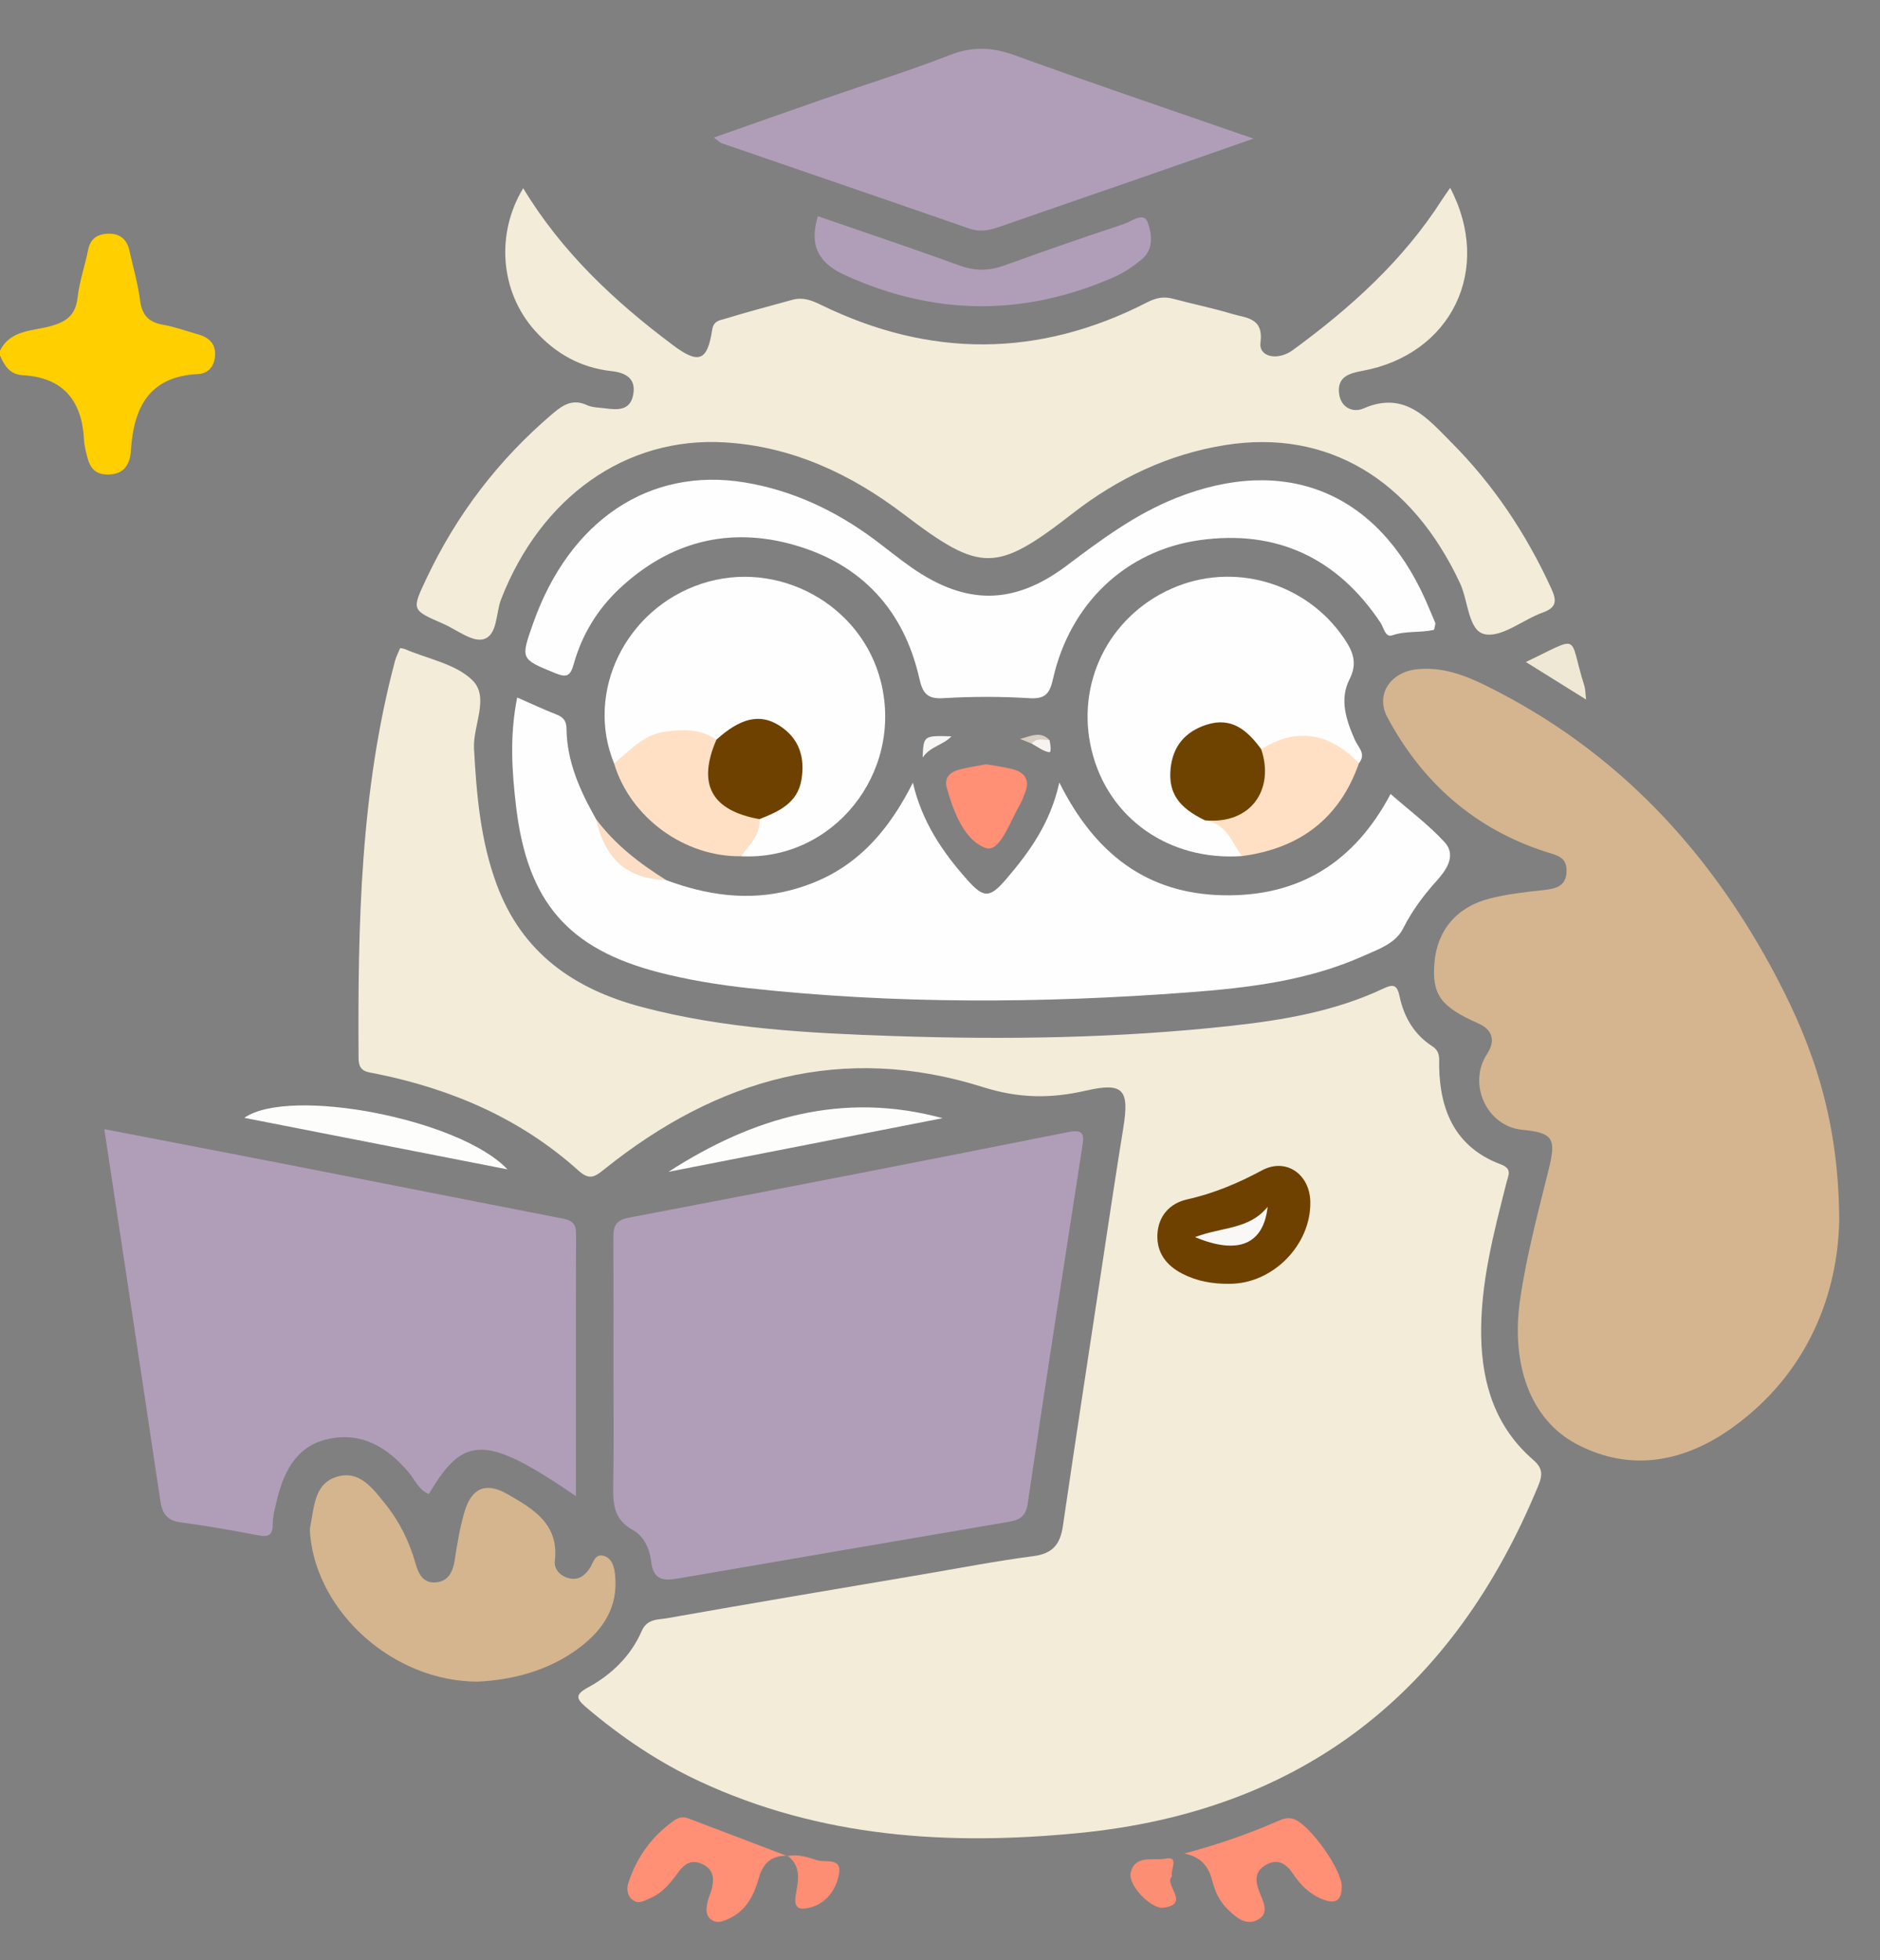 <?xml version="1.0" encoding="UTF-8" standalone="no"?>
<svg
   xmlns:dc="http://purl.org/dc/elements/1.1/"
   xmlns:cc="http://creativecommons.org/ns#"
   xmlns:rdf="http://www.w3.org/1999/02/22-rdf-syntax-ns#"
   xmlns:svg="http://www.w3.org/2000/svg"
   xmlns="http://www.w3.org/2000/svg"
   xmlns:sodipodi="http://sodipodi.sourceforge.net/DTD/sodipodi-0.dtd"
   xmlns:inkscape="http://www.inkscape.org/namespaces/inkscape"
   version="1.1"
   x="0"
   y="0"
   width="401"
   height="418"
   viewBox="0, 0, 401, 418"
   id="svg74"
   sodipodi:docname="picture.svg"
   inkscape:version="1.0.1 (3bc2e813f5, 2020-09-07)">
  <rect x="0" y="0" width="401" height="418" fill="#808080" stroke="none"/>
  <sodipodi:namedview
     pagecolor="#ffffff"
     bordercolor="#666666"
     borderopacity="1"
     objecttolerance="10"
     gridtolerance="10"
     guidetolerance="10"
     inkscape:pageopacity="0"
     inkscape:pageshadow="2"
     inkscape:window-width="1920"
     inkscape:window-height="1001"
     id="namedview76"
     showgrid="false"
     inkscape:zoom="1.9856459"
     inkscape:cx="118.15904"
     inkscape:cy="209"
     inkscape:window-x="-9"
     inkscape:window-y="-9"
     inkscape:window-maximized="1"
     inkscape:current-layer="svg74" />
  <defs
     id="defs5">
    <clipPath
       id="Clip_1">
       <!--
                <path
         d="M-0,418 L400.407,418 L400.407,0.816 L-0,0.816 L0,418"
         id="path2" />
       -->

    </clipPath>
  </defs>
  <g
     id="Layer_1">
    <g
       clip-path="url(#Clip_1)"
       id="g9">
      <path
         d="M259.221,56.123 C257.502,57.205 256.105,56.754 254.558,56.409 C252.439,55.937 253.057,54.251 253.092,52.821 C253.132,51.173 253.106,49.523 253.11,47.875 C253.12,43.311 255.167,41.208 259.6,40.79 C261.423,40.619 261.482,41.59 261.503,42.8 C261.534,44.613 261.511,46.427 261.511,48.979 C261.724,51.138 262.519,54.047 259.221,56.123 z M397.335,233.56 C391.279,208.77 378.73,187.037 360.763,169.285 C351.347,159.982 345.865,150.023 343.896,137.475 C343.845,137.149 343.764,136.81 343.612,136.521 C342.742,134.868 342.977,133.795 344.395,132.231 C347.119,129.229 345.895,126.339 341.732,125.592 C340.267,125.329 339.427,125.144 338.784,123.649 C331.655,107.07 321.164,92.936 307.217,81.23 C308.446,80.119 309.445,79.248 310.409,78.34 C323.674,65.851 324.756,44.21 312.783,30.967 C308.916,26.689 306.349,27.044 303.954,32.234 C298.071,44.989 288.03,54.127 277.535,63.228 C276.072,60.157 275.217,57.009 272.582,55.431 C270.21,54.009 269.703,52.119 269.504,49.714 C268.554,38.192 268.516,38.159 279.709,33.922 C281.861,33.107 283.856,32.237 283.879,29.635 C283.901,27.046 282.001,26.01 279.8,25.27 C273.504,23.153 267.226,20.983 260.96,18.781 C243.959,12.808 226.968,6.806 209.974,0.816 C209.64,0.816 209.307,0.816 208.974,0.816 C208.794,1.069 208.665,1.473 208.427,1.554 C185.647,9.347 162.856,17.108 140.076,24.899 C137.737,25.7 135.023,26.323 135.026,29.568 C135.029,32.804 137.668,33.375 140.062,34.191 C147.453,36.708 154.837,39.248 162.193,41.869 C163.499,42.334 165.582,42.301 165.682,44.121 C165.9,48.091 166.284,52.213 165.399,55.991 C165.114,57.207 161.058,57.517 158.742,58.286 C154.646,59.644 150.515,60.916 146.49,62.463 C144.358,63.283 142.89,63.036 141.14,61.485 C131.249,52.722 121.851,43.618 116.317,31.256 C114.548,27.305 112.107,26.991 108.959,30.029 C105.038,33.813 102.362,38.449 101.058,43.686 C97.324,58.693 101.401,71.271 113.572,81.227 C99.916,92.664 89.58,106.36 82.551,122.49 C81.365,125.212 80.516,127.499 76.738,125.703 C74.946,124.852 73.124,125.981 72.3,127.92 C71.575,129.627 71.856,131.925 73.395,132.349 C79.615,134.065 76.489,138.004 75.833,141.319 C75.286,144.087 74.384,146.785 73.847,149.554 C69.108,174.013 68.172,198.757 68.539,223.579 C68.584,226.653 68.087,228.036 64.588,227.948 C59.605,227.822 54.581,228.389 49.769,229.757 C39.44,232.695 29.316,236.008 18.348,231.975 C14.788,230.666 13.035,233.341 13.714,237.861 C18.142,267.309 22.63,296.747 26.997,326.203 C27.49,329.528 29.029,331.194 32.318,331.711 C40.37,332.977 48.381,334.509 56.442,335.703 C58.848,336.06 60.128,336.912 61.212,339.211 C71.775,361.592 86.971,369.549 111.235,365.417 C113.326,365.061 114.695,365.347 116.102,366.746 C121.675,372.289 127.816,377.144 134.619,381.064 C137.358,382.643 136.644,383.658 134.874,385.331 C131.07,388.928 128.188,393.249 126.541,398.194 C125.05,402.673 125.368,407.167 128.851,410.786 C132.128,414.19 136.119,414.343 140.403,412.856 C141.59,412.445 142.617,411.426 144.244,413.166 C149.81,419.118 155.03,419.41 161.846,414.943 C162.919,414.239 163.497,412.827 165.598,413.483 C175.795,416.663 183.364,412.68 186.62,402.307 C187.511,399.467 188.419,398.811 191.365,399.112 C203.808,400.386 216.301,400.366 228.749,399.171 C231.637,398.894 232.8,399.478 233.603,402.297 C235.291,408.222 239.038,412.512 245.003,414.593 C248.876,415.944 252.607,413.258 255.913,413.608 C259.4,413.976 262.356,417.693 266.713,417.873 C271.564,418.075 273.794,414.088 277.222,412.588 C280.251,411.261 284.94,415.029 289.016,412.606 C290.003,412.02 291.011,411.313 291.713,410.426 C295.054,406.205 295.024,401.574 293.114,396.782 C291.005,391.491 287.374,387.241 283.241,382.993 C289.945,378.902 296.073,374.626 301.668,369.628 C316.729,356.175 327.314,339.652 335.015,321.137 C335.809,319.229 336.108,317.201 339.392,317.912 C359.219,322.21 374.679,314.712 386.503,299.167 C401.597,279.322 403.011,256.794 397.335,233.56"
         fill="#6E4100"
         id="path7" />
    </g>
    <path
       d="M0,74.807 C2.201,70.341 6.864,70.622 10.674,69.586 C14.109,68.652 16.118,67.267 16.544,63.482 C16.93,60.044 18.119,56.704 18.796,53.289 C19.269,50.899 20.751,49.934 22.971,49.844 C25.481,49.741 27.055,50.956 27.604,53.432 C28.395,56.997 29.425,60.531 29.895,64.138 C30.308,67.313 31.825,68.762 34.878,69.283 C37.317,69.699 39.672,70.598 42.073,71.254 C44.383,71.884 46.007,73.131 45.881,75.746 C45.772,78.028 44.505,79.663 42.225,79.775 C31.766,80.29 28.514,86.928 27.918,96.081 C27.73,98.961 26.544,101.169 23.049,101.204 C19.394,101.241 18.851,98.626 18.256,95.976 C18.11,95.328 17.965,94.668 17.935,94.008 C17.559,85.641 13.665,80.527 4.903,80.026 C2.099,79.866 0.945,78.012 0,75.807 C0,75.473 0,75.14 0,74.807"
       fill="#FFCF00"
       id="path11" />
    <path
       d="M85.352,138.219 C85.724,138.293 86.057,138.302 86.342,138.424 C91.23,140.519 97.137,141.567 100.715,145.024 C104.505,148.686 100.836,154.688 101.108,159.676 C101.645,169.5 102.472,179.21 105.923,188.579 C111.332,203.266 122.477,210.957 136.955,214.779 C154.469,219.402 172.414,220.331 190.391,220.946 C214.543,221.773 238.664,221.417 262.706,218.764 C273.809,217.538 284.798,215.661 295.017,210.849 C297.243,209.801 298.009,210.033 298.533,212.523 C299.451,216.886 301.654,220.647 305.47,223.111 C307.31,224.299 306.938,225.837 306.969,227.452 C307.148,237.045 310.539,244.715 320.096,248.313 C322.629,249.267 321.738,250.587 321.339,252.17 C318.608,262.977 315.722,273.747 315.937,285.056 C316.133,295.326 319.067,304.433 327.014,311.323 C329.1,313.132 329.058,314.552 328.108,316.855 C310.006,360.777 277.906,386.218 230.212,390.914 C202.348,393.658 175.023,391.935 149.142,379.867 C140.335,375.761 132.385,370.367 124.991,364.084 C122.913,362.318 122.637,361.39 125.334,359.928 C130.417,357.173 134.526,353.218 136.862,347.864 C138.033,345.178 140.354,345.451 142.266,345.113 C160.282,341.924 178.326,338.899 196.363,335.836 C204.397,334.472 212.406,332.92 220.48,331.861 C224.556,331.326 226.146,329.302 226.702,325.511 C229.381,307.242 232.175,288.989 234.944,270.733 C236.466,260.702 237.951,250.664 239.582,240.65 C240.944,232.291 239.614,230.762 231.502,232.621 C224.12,234.312 217.295,234.255 209.723,231.861 C179.764,222.389 153.016,230.046 129.041,249.253 C126.953,250.926 125.818,251.838 123.397,249.659 C111.081,238.571 96.383,232.269 80.293,229.002 C78.242,228.585 76.499,228.647 76.481,225.687 C76.309,197.194 76.851,168.777 84.246,140.983 C84.499,140.029 84.98,139.135 85.352,138.219"
       fill="#F2ECD9"
       id="path13" />
    <path
       d="M392.299,260.505 C391.953,275.623 385.886,292.65 369.647,304.369 C359.55,311.656 347.991,314.174 336.249,307.957 C326.358,302.72 322.199,290.85 324.263,276.933 C325.658,267.531 328.114,258.386 330.386,249.19 C331.981,242.732 331.186,241.585 324.684,240.946 C317.115,240.204 312.989,231.156 317.189,224.779 C318.933,222.129 318.527,219.677 315.343,218.273 C307.315,214.734 305.415,212.151 305.957,205.382 C306.508,198.488 310.66,193.422 317.733,191.631 C321.417,190.698 325.244,190.246 329.035,189.848 C331.762,189.561 334.107,189.098 334.147,185.738 C334.183,182.712 332.046,182.417 329.607,181.627 C314.505,176.736 303.368,166.866 295.935,152.996 C293.316,148.109 296.591,143.339 302.212,142.732 C307.58,142.152 312.438,143.992 317.071,146.282 C344.797,159.987 364.786,181.446 379.021,208.575 C386.84,223.476 392.26,239.073 392.299,260.505"
       fill="#D5B58F"
       id="path15" />
    <path
       d="M309.317,40.06 C318.48,57.503 309.566,75.624 290.566,79.098 C287.672,79.627 285.168,80.429 285.627,83.973 C286.011,86.934 288.58,88.096 290.837,87.106 C299.628,83.251 304.471,89.237 309.527,94.307 C318.536,103.341 325.526,113.818 330.85,125.432 C332.031,128.007 332.157,129.528 329.065,130.636 C324.851,132.147 320.422,135.965 316.753,135.27 C313.147,134.587 313.2,128.191 311.43,124.401 C301.092,102.268 283.168,91.43 261.32,94.923 C249.309,96.843 238.492,101.962 228.859,109.445 C212.482,122.169 209.241,122.195 192.801,109.69 C181.442,101.049 168.869,95.177 154.483,94.342 C133.37,93.116 115.334,106.089 106.885,127.804 C105.726,130.785 106.156,135.511 103.09,136.328 C100.687,136.968 97.379,134.26 94.488,133.006 C87.754,130.085 87.794,130.094 90.924,123.454 C97.41,109.693 106.425,97.904 118.052,88.071 C120.277,86.19 122.296,85.069 125.213,86.405 C126.379,86.939 127.81,86.914 129.128,87.091 C131.719,87.439 134.384,87.602 135.047,84.249 C135.74,80.736 133.489,79.486 130.469,79.154 C123.867,78.428 118.498,75.428 114.094,70.515 C106.764,62.338 105.638,49.993 111.596,40.137 C119.802,53.733 131.053,64.26 143.522,73.596 C149.025,77.716 150.888,77.041 151.908,70.314 C152.203,68.373 153.58,68.319 154.626,67.995 C159.389,66.52 164.219,65.266 169.027,63.938 C171.25,63.325 173.109,64.037 175.163,65.039 C198.373,76.356 221.585,76.311 244.613,64.516 C246.562,63.517 248.172,63.158 250.215,63.713 C254.383,64.845 258.639,65.676 262.765,66.936 C265.728,67.841 269.569,67.675 268.86,73.083 C268.465,76.103 272.495,77.052 275.784,74.646 C288.085,65.645 299.303,55.542 307.602,42.559 C308.038,41.877 308.517,41.223 309.317,40.06"
       fill="#F2ECD9"
       id="path17" />
    <path
       d="M130.852,292.225 C130.853,282.906 130.882,273.586 130.833,264.267 C130.821,261.926 130.986,260.295 134.002,259.72 C165.319,253.747 196.616,247.67 227.881,241.434 C231.161,240.78 231.242,242.003 230.876,244.375 C226.948,269.815 222.939,295.243 219.199,320.71 C218.719,323.977 216.812,324.268 214.536,324.658 C191.295,328.645 168.047,332.583 144.812,336.604 C141.646,337.152 139.355,337.124 138.895,333.02 C138.598,330.373 137.355,327.587 134.986,326.297 C130.644,323.932 130.736,320.247 130.809,316.189 C130.954,308.203 130.852,300.213 130.852,292.225"
       fill="#B09EB9"
       id="path19" />
    <path
       d="M122.84,319.07 C103.695,305.968 98.892,305.93 91.48,318.632 C89.33,317.785 88.534,315.629 87.209,314.049 C82.6,308.552 76.934,305.237 69.714,306.96 C62.866,308.593 60.332,314.356 58.886,320.625 C58.551,322.077 58.168,323.568 58.175,325.039 C58.187,327.325 57.34,327.863 55.139,327.442 C49.593,326.381 44.026,325.393 38.43,324.653 C35.509,324.267 34.579,322.59 34.2,320.06 C31.472,301.822 28.718,283.588 25.968,265.354 C24.762,257.361 23.547,249.37 22.25,240.816 C36.425,243.554 50.074,246.163 63.711,248.83 C82.134,252.432 100.546,256.097 118.973,259.679 C121.02,260.077 122.882,260.176 122.872,263.064 C122.808,281.634 122.84,300.205 122.84,319.07"
       fill="#B09EB9"
       id="path21" />
    <path
       d="M142.152,187.725 C150.752,190.903 159.496,192.209 168.551,189.868 C180.052,186.895 188.184,179.894 194.716,166.922 C196.647,175.267 201.046,181.724 206.321,187.645 C209.828,191.58 211.11,191.577 214.594,187.514 C219.584,181.695 224.048,175.544 225.951,166.883 C233.486,181.978 244.543,190.617 260.937,190.931 C277.156,191.243 288.91,183.869 296.61,169.329 C300.523,172.759 304.665,175.849 308.109,179.582 C310.829,182.531 308.275,185.799 306.4,187.891 C303.59,191.024 301.194,194.215 299.295,197.993 C297.669,201.228 294.041,202.422 290.876,203.843 C278.985,209.177 266.226,210.68 253.466,211.643 C222.219,214.001 190.955,214.161 159.758,210.751 C153.33,210.049 146.875,209.008 140.619,207.399 C121.127,202.384 112.518,192.303 110.099,172.163 C109.185,164.558 108.68,156.924 110.311,148.754 C113.188,150.011 115.97,151.314 118.823,152.435 C120.297,153.015 120.817,153.919 120.836,155.443 C120.923,162.489 123.741,168.664 127.111,174.649 C129.769,181.718 135.186,185.613 142.152,187.725"
       fill="#FEFEFE"
       id="path23" />
    <path
       d="M306.177,132.944 C306.032,133.495 305.992,134.299 305.784,134.344 C302.878,134.984 299.863,134.492 296.922,135.506 C295.481,136.003 295.159,133.848 294.473,132.818 C285.26,118.984 272.275,112.917 255.945,115.187 C239.99,117.405 228.2,128.867 224.612,144.757 C223.928,147.788 223.068,149.118 219.612,148.904 C213.47,148.525 207.272,148.534 201.128,148.9 C197.621,149.108 196.771,147.675 196.081,144.641 C192.773,130.086 183.764,120.377 169.546,116.266 C155.544,112.217 142.838,115.498 132.128,125.543 C127.433,129.947 124.128,135.378 122.396,141.552 C121.648,144.215 120.89,144.569 118.44,143.566 C111.035,140.535 110.997,140.628 113.722,132.917 C121.467,111.005 138.506,99.516 158.882,102.895 C169.029,104.577 178.204,108.893 186.477,115.039 C189.149,117.024 191.722,119.149 194.452,121.049 C206.042,129.115 216.261,129.101 227.532,120.626 C234.86,115.117 242.14,109.686 250.764,106.242 C274.084,96.928 293.754,104.868 304.048,127.936 C304.79,129.599 305.475,131.288 306.177,132.944"
       fill="#FEFEFE"
       id="path25" />
    <path
       d="M267.374,29.564 C258.325,32.717 250.229,35.549 242.125,38.359 C232.399,41.731 222.66,45.066 212.94,48.457 C210.863,49.181 208.918,49.505 206.7,48.733 C189.136,42.622 171.537,36.614 153.957,30.553 C153.522,30.403 153.173,30.002 152.265,29.339 C160.367,26.492 168.055,23.763 175.763,21.089 C184.705,17.986 193.767,15.195 202.573,11.749 C207.399,9.86 211.626,10.044 216.424,11.783 C232.956,17.778 249.623,23.404 267.374,29.564"
       fill="#B09EB9"
       id="path27" />
    <path
       d="M130.975,162.805 C124.768,147.581 133.41,129.845 149.645,124.487 C165.928,119.114 183.82,128.918 187.906,145.454 C192.712,164.901 177.687,183.614 158.075,182.61 C158.114,179.402 160.823,177.349 161.593,174.456 C162.757,172.961 164.648,172.51 166.052,171.346 C170.076,168.011 170.972,162.473 168.101,158.432 C165.266,154.443 161.151,153.752 156.251,156.458 C155.096,157.096 154.074,157.991 152.727,158.261 C145.702,156.279 139.157,156.562 133.652,162.147 C132.989,162.821 132.041,163.299 130.975,162.805"
       fill="#FEFEFE"
       id="path29" />
    <path
       d="M264.894,182.573 C249.376,183.656 236.379,174.526 232.856,160.068 C229.387,145.837 236.405,131.566 249.824,125.565 C263.029,119.66 278.683,124.216 286.772,136.266 C288.605,138.997 289.596,141.448 287.842,144.888 C285.653,149.181 287.143,153.614 288.999,157.809 C289.689,159.369 291.47,160.773 289.868,162.749 C289.396,162.942 288.799,163.075 288.458,162.762 C282.625,157.416 276.082,157.61 269.213,160.233 C268.024,159.961 267.224,159.094 266.325,158.362 C261.31,154.274 257.018,154.426 253.32,158.801 C249.621,163.18 250.212,168.402 254.847,172.349 C255.612,173.001 256.47,173.5 257.369,173.94 C261.812,175.133 264.618,177.754 264.894,182.573"
       fill="#FEFEFE"
       id="path31" />
    <path
       d="M101.876,358.634 C83.931,358.618 67.798,343.961 66.182,327.578 C66.117,326.919 66.039,326.224 66.172,325.589 C67.043,321.429 66.972,316.332 71.977,314.904 C76.744,313.543 79.54,317.473 82.144,320.693 C85.199,324.472 87.334,328.812 88.646,333.494 C89.293,335.803 90.356,337.688 92.94,337.47 C95.68,337.24 96.626,335.164 97.012,332.594 C97.529,329.156 98.109,325.693 99.096,322.37 C100.587,317.352 103.622,316.002 108.22,318.638 C113.66,321.756 119.3,324.983 118.34,332.903 C118.138,334.56 119.388,336.046 121.211,336.549 C123.303,337.127 124.711,336.092 125.81,334.433 C126.584,333.265 126.879,331.214 128.85,331.837 C130.61,332.392 131.027,334.245 131.202,335.921 C131.898,342.582 128.743,347.475 123.719,351.302 C116.844,356.539 108.806,358.305 101.876,358.634"
       fill="#D5B58E"
       id="path33" />
    <path
       d="M174.449,46.112 C184.563,49.609 194.639,52.972 204.614,56.608 C207.954,57.825 210.967,57.802 214.264,56.603 C222.7,53.537 231.191,50.619 239.706,47.777 C241.362,47.224 243.922,45.133 244.77,47.36 C245.655,49.685 246.185,53.09 243.589,55.261 C241.819,56.74 239.845,58.112 237.745,59.039 C218.564,67.501 199.412,67.396 180.29,58.701 C175.041,56.315 172.409,52.786 174.449,46.112"
       fill="#B09EB9"
       id="path35" />
    <path
       d="M161.989,174.694 C162.24,178.102 159.826,180.192 158.075,182.609 C145.977,182.784 134.445,174.356 130.975,162.805 C134.297,160.109 137.199,156.712 141.771,156.049 C145.609,155.493 149.404,155.414 152.811,157.747 C152.906,157.883 153.111,158.052 153.081,158.151 C150.536,166.64 154.288,171.729 161.989,174.694"
       fill="#FFE0C5"
       id="path37" />
    <path
       d="M269.008,159.777 C276.791,154.944 283.674,156.426 289.868,162.749 C285.715,174.612 277.179,180.954 264.894,182.573 C262.713,179.57 261.505,175.559 257.009,174.949 C257.482,174.179 258.25,173.92 259.07,173.711 C266.527,171.81 268.359,169.511 268.331,162.073 C268.328,161.224 268.361,160.419 269.008,159.777"
       fill="#FFE0C5"
       id="path39" />
    <path
       d="M167.974,395.774 C164.693,395.69 162.815,397.18 161.888,400.429 C160.882,403.959 159.341,407.31 155.712,409.074 C154.325,409.748 152.85,410.376 151.532,409.256 C150.402,408.296 150.661,406.809 150.942,405.504 C151.15,404.54 151.64,403.637 151.861,402.674 C152.338,400.588 152.185,398.73 149.933,397.611 C147.701,396.502 146.108,397.334 144.805,399.13 C143.134,401.431 141.4,403.662 138.689,404.818 C137.503,405.324 136.259,406.199 134.957,405.21 C133.736,404.283 133.62,402.809 134.026,401.561 C135.822,396.042 139.088,391.539 143.869,388.195 C144.715,387.603 145.729,387.394 146.72,387.768 C153.795,390.442 160.858,393.145 167.925,395.838 L167.974,395.774"
       fill="#FF8F75"
       id="path41" />
    <path
       d="M252.629,395.29 C259.994,393.307 266.249,391.116 272.337,388.468 C273.597,387.92 274.728,387.45 276.121,388.003 C279.498,389.342 286.219,398.772 286.194,402.305 C286.173,405.165 285.038,406.227 282.099,405.058 C279.319,403.951 277.413,402.02 275.806,399.635 C274.361,397.491 272.562,396.229 269.959,397.752 C267.618,399.122 267.716,401.081 268.575,403.362 C269.358,405.441 270.991,408.105 268.119,409.503 C265.578,410.739 263.408,408.747 261.627,406.936 C260.079,405.361 259.158,403.362 258.621,401.272 C257.883,398.397 256.564,396.135 252.629,395.29"
       fill="#FF8F75"
       id="path43" />
    <path
       d="M142.591,249.909 C160.592,238.289 179.73,232.674 201.045,238.472 C181.56,242.285 162.076,246.097 142.591,249.909"
       fill="#FDFDFC"
       id="path45" />
    <path
       d="M108.24,249.39 C89.328,245.687 70.729,242.045 52.106,238.398 C61.777,231.656 98.123,238.638 108.24,249.39"
       fill="#FDFDFC"
       id="path47" />
    <path
       d="M210.353,162.993 C212.323,163.346 214.139,163.563 215.896,164.01 C218.65,164.711 219.751,166.4 218.59,169.198 C218.273,169.963 218.037,170.777 217.618,171.483 C215.483,175.081 213.268,181.862 210.314,180.862 C205.755,179.319 203.427,173.279 201.957,168.068 C201.31,165.774 202.706,164.63 204.654,164.117 C206.566,163.615 208.539,163.342 210.353,162.993"
       fill="#FF8F75"
       id="path49" />
    <path
       d="M167.925,395.838 C170.136,395.375 172.224,396.044 174.249,396.714 C176.073,397.318 179.708,395.982 178.929,399.813 C178.164,403.579 175.676,406.544 171.64,407.029 C169.183,407.324 169.536,405.103 169.853,403.421 C170.387,400.586 170.715,397.803 167.975,395.773 C167.974,395.774 167.925,395.838 167.925,395.838"
       fill="#FD8E73"
       id="path51" />
    <path
       d="M249.978,400.16 C248.122,401.922 254.064,406.019 248.192,406.848 C245.536,407.223 240.58,402.05 241.164,399.428 C242.047,395.466 246.064,396.867 248.604,396.387 C251.667,395.809 249.582,398.587 249.978,400.16"
       fill="#FC8E73"
       id="path53" />
    <path
       d="M325.458,141.179 C337.554,135.448 334.435,135.208 337.932,146.243 C338.164,146.975 338.14,147.789 338.312,149.19 C333.793,146.374 329.792,143.88 325.458,141.179"
       fill="#EFE8D4"
       id="path55" />
    <path
       d="M142.152,187.725 C133.75,187.382 129.097,183.336 127.111,174.649 C131.163,180.114 136.439,184.171 142.152,187.725"
       fill="#FBDEC5"
       id="path57" />
    <path
       d="M202.938,157.035 C201.173,158.924 198.473,159.138 196.798,161.553 C196.989,156.87 196.989,156.87 202.938,157.035"
       fill="#F8F6F4"
       id="path59" />
    <path
       d="M220.066,158.592 C219.235,158.256 218.403,157.921 217.572,157.585 C219.758,157.06 221.929,155.781 223.856,157.835 C222.8,159.124 221.334,158.364 220.066,158.592"
       fill="#D7CDC0"
       id="path61" />
    <path
       d="M220.066,158.592 C221.115,157.265 222.54,157.823 223.856,157.835 C224.066,158.757 224.299,160.494 223.795,160.421 C222.491,160.23 221.301,159.254 220.066,158.592"
       fill="#F5F2F0"
       id="path63" />
    <path
       d="M262.26,273.789 C258.72,273.849 255.295,273.252 252.146,271.619 C248.817,269.892 246.698,267.198 246.87,263.289 C247.045,259.293 249.566,256.617 253.137,255.815 C258.846,254.532 264.017,252.374 269.169,249.603 C274.318,246.834 279.341,250.429 279.485,256.225 C279.714,265.442 271.493,273.822 262.26,273.789"
       fill="#6E4100"
       id="path65" />
    <path
       d="M161.989,174.694 C151.73,172.856 148.697,167.256 152.811,157.747 C157.915,153.129 162.054,152.12 166.166,154.7 C170.493,157.415 171.767,161.575 170.936,166.367 C170.081,171.297 166.071,173.094 161.989,174.694"
       fill="#6E4100"
       id="path67" />
    <path
       d="M269.008,159.777 C271.88,168.25 266.94,175.865 257.009,174.949 C251.313,172.195 249.18,169.034 249.684,163.932 C250.158,159.136 252.817,156.024 257.339,154.561 C262.741,152.814 266.115,155.805 269.008,159.777"
       fill="#6E4300"
       id="path69" />
    <path
       d="M254.902,263.834 C260.683,261.627 266.464,262.244 270.387,257.368 C269.511,265.361 264.109,267.692 254.902,263.834"
       fill="#FAF8F7"
       id="path71" />
  </g>
</svg>
